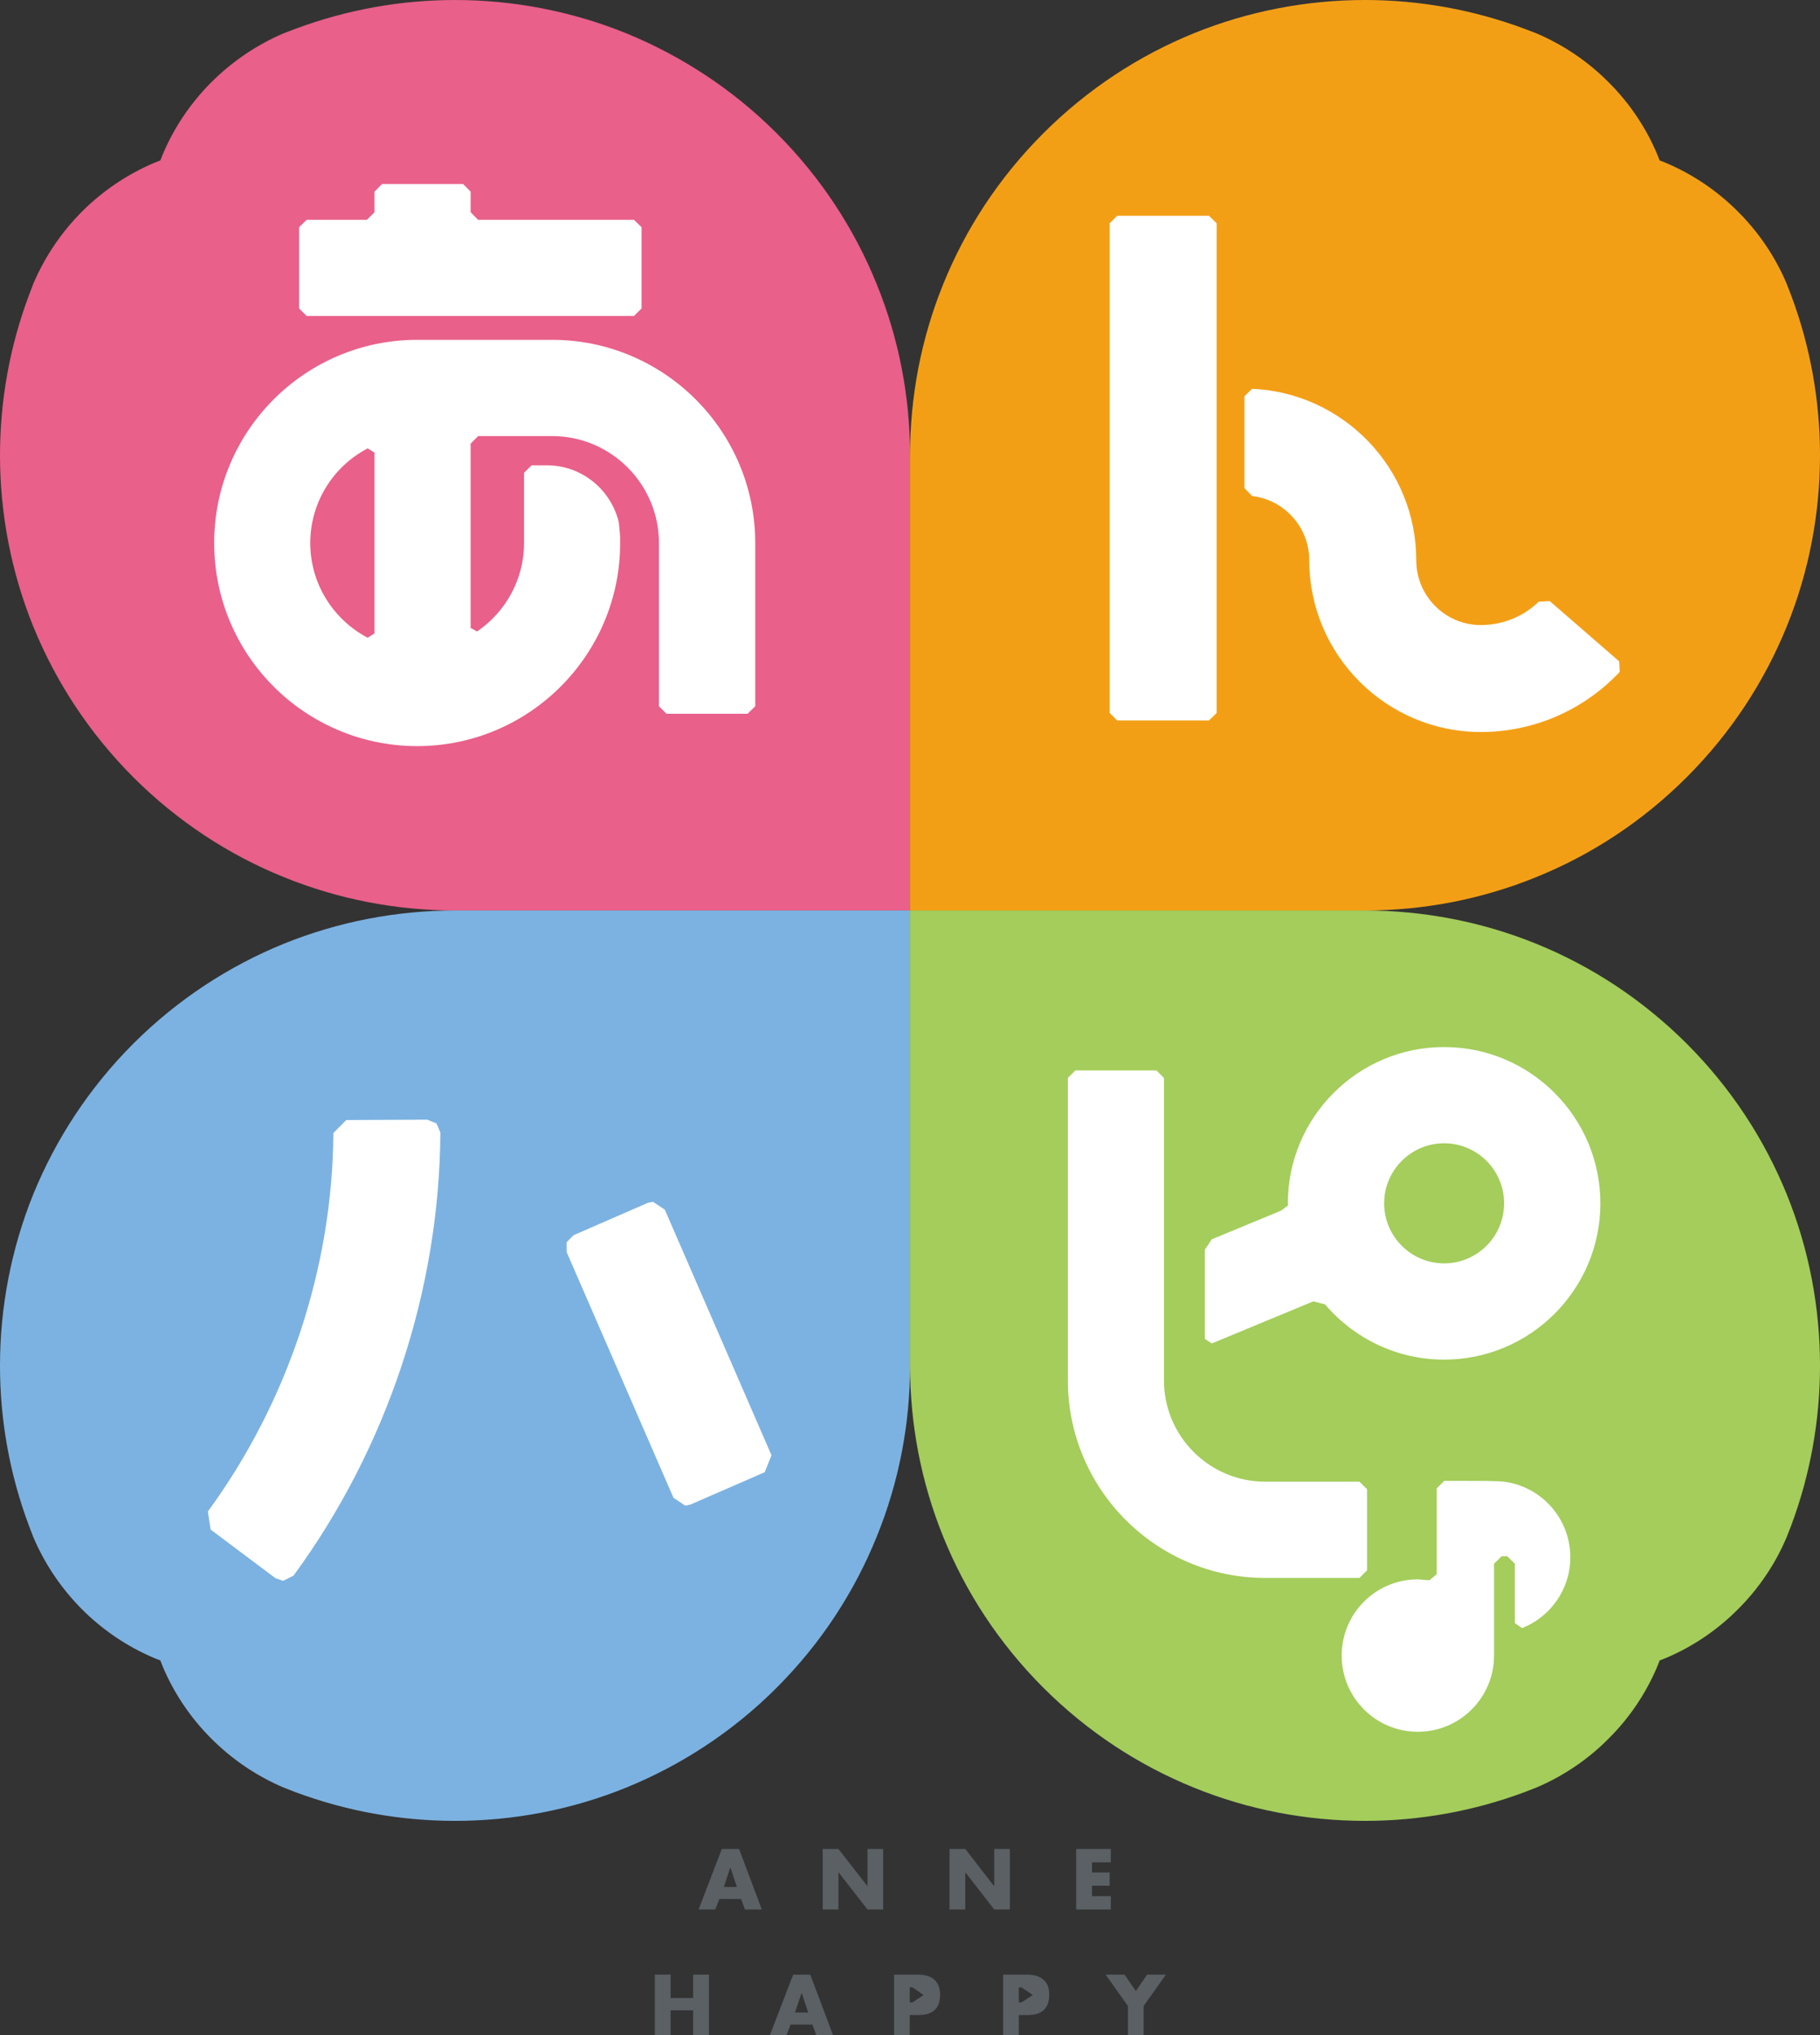 <?xml version="1.0" encoding="utf-8"?>
<!-- Generator: Adobe Illustrator 27.0.1, SVG Export Plug-In . SVG Version: 6.00 Build 0)  -->
<svg version="1.1" id="레이어_1" xmlns="http://www.w3.org/2000/svg" xmlns:xlink="http://www.w3.org/1999/xlink" x="0px"
	 y="0px" viewBox="0 0 720 804.731" enable-background="new 0 0 720 804.731" xml:space="preserve">
<rect x="0" y="0" width="720" height="804.731" fill="#333333" stroke="none"/>
<path fill="#F39F16" d="M373.176,112.264c8.769-21.663,21.96-41.954,39.538-59.532c17.578-17.576,37.867-30.731,59.571-39.577
	C493.911,4.387,516.99,0,540.029,0c21.441,0,42.809,3.829,63.136,11.409l4.57,1.746c10.778,4.573,20.513,11.186,28.579,19.325
	c8.211,8.138,14.788,17.837,19.322,28.615l0.93,2.341l2.377,0.93c10.778,4.57,20.477,11.148,28.579,19.286
	c8.174,8.138,14.791,17.837,19.322,28.613l1.785,4.609c7.58,20.291,11.37,41.732,11.37,63.138c0,23.04-4.348,46.041-13.155,67.706
	c-8.807,21.702-21.962,41.992-39.538,59.571c-17.578,17.576-37.867,30.77-59.571,39.538c-21.627,8.807-44.705,13.194-67.706,13.194
	H360.02V180.011C360.02,156.969,364.366,133.929,373.176,112.264"/>
<path fill="#E9608A" d="M346.79,112.264c-8.771-21.663-21.926-41.954-39.504-59.532c-17.54-17.576-37.942-30.731-59.568-39.577
	C226.052,4.387,203.013,0,180.009,0C158.53,0,137.2,3.829,116.834,11.409l-4.57,1.746c-10.776,4.573-20.438,11.186-28.615,19.325
	c-8.138,8.138-14.752,17.837-19.286,28.615l-0.928,2.341l-2.379,0.93c-10.74,4.57-20.477,11.148-28.615,19.286
	c-8.1,8.138-14.716,17.837-19.286,28.613l-1.746,4.609C3.79,137.164,0,158.605,0,180.011c0,23.04,4.384,46.041,13.155,67.706
	c8.843,21.702,21.999,41.992,39.541,59.571c17.576,17.576,37.903,30.77,59.568,39.538c21.665,8.807,44.705,13.194,67.745,13.194
	h180.009V180.011C360.018,156.969,355.634,133.929,346.79,112.264"/>
<path fill="#7CB2E1" d="M346.79,607.736c-8.771,21.665-21.926,41.992-39.504,59.571c-17.54,17.578-37.942,30.733-59.568,39.541
	c-21.665,8.807-44.705,13.155-67.709,13.155c-21.479,0-42.809-3.792-63.175-11.372l-4.57-1.783
	c-10.776-4.573-20.438-11.15-28.615-19.325c-8.138-8.102-14.752-17.837-19.286-28.576l-0.928-2.379l-2.379-0.93
	c-10.74-4.532-20.477-11.148-28.615-19.286c-8.1-8.138-14.716-17.837-19.286-28.615l-1.746-4.57C3.79,582.838,0,561.434,0,540.029
	c0-23.04,4.384-46.08,13.155-67.784c8.843-21.663,21.999-41.954,39.541-59.532c17.576-17.54,37.903-30.731,59.568-39.538
	c21.665-8.771,44.705-13.155,67.745-13.155h180.009v180.009C360.018,563.069,355.634,586.073,346.79,607.736"/>
<path fill="#A4CD5B" d="M373.176,607.736c8.769,21.665,21.96,41.992,39.538,59.571s37.867,30.733,59.571,39.541
	c21.627,8.807,44.705,13.155,67.745,13.155c21.441,0,42.809-3.792,63.136-11.372l4.57-1.783
	c10.778-4.573,20.513-11.15,28.579-19.325c8.211-8.102,14.788-17.837,19.322-28.576l0.93-2.379l2.377-0.93
	c10.778-4.532,20.477-11.148,28.579-19.286c8.174-8.138,14.791-17.837,19.322-28.615l1.785-4.57
	c7.58-20.327,11.37-41.732,11.37-63.136c0-23.04-4.348-46.08-13.155-67.784c-8.807-21.663-21.962-41.954-39.538-59.532
	c-17.578-17.54-37.867-30.731-59.571-39.538c-21.627-8.771-44.705-13.155-67.706-13.155H360.02v180.009
	C360.02,563.069,364.366,586.073,373.176,607.736"/>
<path fill="#5A6063" d="M284.62,750.883l-1.674,4.162h-6.578l9.179-23.931h6.838l8.993,23.931h-6.652l-1.56-4.162H284.62z
	 M288.969,738.508h-0.075l-2.527,7.619h5.128L288.969,738.508z"/>
<polygon fill="#5A6063" points="325.461,731.112 331.703,731.112 343.111,745.755 343.186,745.755 343.186,731.112 349.392,731.112 
	349.392,755.045 343.186,755.045 331.777,740.402 331.703,740.402 331.703,755.045 325.461,755.045 "/>
<polygon fill="#5A6063" points="375.628,731.112 381.869,731.112 393.242,745.755 393.315,745.755 393.315,731.112 399.52,731.112 
	399.52,755.045 393.315,755.045 381.944,740.402 381.869,740.402 381.869,755.045 375.628,755.045 "/>
<polygon fill="#5A6063" points="432.002,736.39 432.002,740.404 438.988,740.404 438.988,745.644 432.002,745.644 432.002,749.769 
	439.433,749.769 439.433,755.045 425.758,755.045 425.758,731.114 439.433,731.114 439.433,736.39 "/>
<polygon fill="#5A6063" points="274.214,790.049 274.214,780.798 280.456,780.798 280.456,804.729 274.214,804.729 274.214,794.919 
	265.294,794.919 265.294,804.729 259.052,804.729 259.052,780.798 265.294,780.798 265.294,790.049 "/>
<path fill="#5A6063" d="M312.75,800.567l-1.597,4.162h-6.578l9.215-23.931h6.764l8.993,23.931h-6.614l-1.524-4.162H312.75z
	 M317.211,788.192h-0.15l-2.565,7.619h5.242L317.211,788.192z"/>
<path fill="#5A6063" d="M353.701,780.798h9.515c5.128,0,8.696,2.377,8.696,7.877c0,5.65-3.048,8.102-8.474,8.102h-3.529v7.952
	h-6.208V780.798 M359.909,791.796h1.039l4.423-2.935l-4.423-3.046h-1.039V791.796z"/>
<path fill="#5A6063" d="M396.846,780.798h9.515c5.165,0,8.732,2.377,8.732,7.877c0,5.65-3.085,8.102-8.474,8.102h-3.566v7.952
	h-6.208V780.798 M403.054,791.796h1.039l4.498-2.935l-4.498-3.046h-1.039V791.796z"/>
<polygon fill="#5A6063" points="437.389,780.798 444.858,780.798 449.354,787.303 453.776,780.798 461.245,780.798 452.402,793.247 
	452.402,804.731 446.233,804.731 446.233,793.247 "/>
<polygon fill="#FFFFFF" points="478.268,85.323 441.959,85.323 438.988,88.297 438.988,281.908 441.959,284.881 478.268,284.881 
	481.314,281.908 481.314,88.297 "/>
<path fill="#FFFFFF" d="M608.741,237.908c-6.094,5.911-14.271,9.254-22.929,9.254c-14.085,0-25.53-11.484-25.53-25.603
	c0-36.456-28.837-66.223-64.921-67.82l-3.048,2.935v36.345l3.048,3.121c12.708,1.486,22.593,12.3,22.593,25.419
	c0,37.42,30.473,67.892,67.858,67.892c20.883,0,40.727-8.621,54.962-23.784l-0.225-4.162l-27.463-23.82L608.741,237.908"/>
<path fill="#FFFFFF" d="M169.049,442.74l-32.072,0.15l-5.09,5.128c-0.336,53.252-17.986,106.392-49.65,149.648l1.08,7.136
	l25.678,19.25l3.01,1.041l4.126-2.082c37.086-50.575,57.711-112.822,58.083-175.178l-1.524-3.604L169.049,442.74"/>
<polygon fill="#FFFFFF" points="305.208,575.444 262.991,478.306 258.31,475.222 256.266,475.63 226.835,488.452 224.159,491.237 
	224.195,495.141 266.448,592.279 271.093,595.363 273.137,594.919 302.532,582.135 "/>
<path fill="#FFFFFF" d="M509.482,475.816l0.036,0.855l-2.749,2.044l-27.388,11.334l-2.751,4.126v35.229l2.751,1.821l40.171-16.648
	l4.645,1.189c11.334,13.341,28.279,21.851,47.084,21.851c34.113,0,61.834-27.724,61.834-61.8s-27.721-61.798-61.834-61.798
	C537.242,414.018,509.482,441.739,509.482,475.816 M571.282,499.561c-13.044,0-23.709-10.665-23.709-23.745
	c0-13.08,10.665-23.745,23.709-23.745c13.153,0,23.745,10.665,23.745,23.745C595.027,488.896,584.435,499.561,571.282,499.561"/>
<path fill="#FFFFFF" d="M537.8,585.887h-37.275c-22.11,0-40.06-17.984-40.06-40.058V426.243l-2.971-2.974h-32.072l-2.971,2.974
	v119.586c0,43.07,35.043,78.113,78.074,78.113H537.8l3.01-3.01V588.86L537.8,585.887"/>
<path fill="#FFFFFF" d="M588.08,585.587c-4.387,0-12.339-0.036-16.723-0.036l-2.974,2.974v33.927l-2.899,2.416l-4.57-0.37
	c-16.687,0-30.139,13.489-30.139,30.137s13.452,30.137,30.139,30.137c16.61,0,30.137-13.489,30.137-30.137v-36.306l3.01-2.974h2.23
	l2.974,2.974v23.448l2.862,2.007c11.148-4.384,19.1-15.274,19.1-27.982c0-15.682-11.928-28.54-27.202-30.028L588.08,585.587"/>
<polygon fill="#FFFFFF" points="250.802,86.922 189.15,86.922 186.178,83.912 186.178,75.774 183.205,72.764 151.136,72.764 
	148.162,75.774 148.162,83.912 145.152,86.922 121.294,86.922 118.322,89.859 118.322,121.967 121.294,124.939 250.802,124.939 
	253.812,121.967 253.812,89.859 "/>
<path fill="#FFFFFF" d="M165.035,134.376c-44.333,0-80.306,36.045-80.306,80.342s35.973,80.306,80.306,80.306
	c44.297,0,80.306-36.009,80.306-80.306v-2.602l-0.522-5.5c-3.046-12.969-14.641-22.629-28.502-22.629h-6.02l-2.974,2.971v27.76
	c0,14.53-7.433,27.388-18.581,34.97l-2.565-1.377v-72.873l2.974-3.01h29.245c23.301,0,42.29,18.989,42.29,42.29v64.549l2.974,2.974
	h32.069l3.048-2.974v-64.549c0-44.297-36.048-80.342-80.381-80.342H165.035 M145.452,177.296l2.713,1.674v71.499l-2.713,1.708
	c-13.491-7.097-22.706-21.218-22.706-37.458S131.961,184.321,145.452,177.296"/>
</svg>
